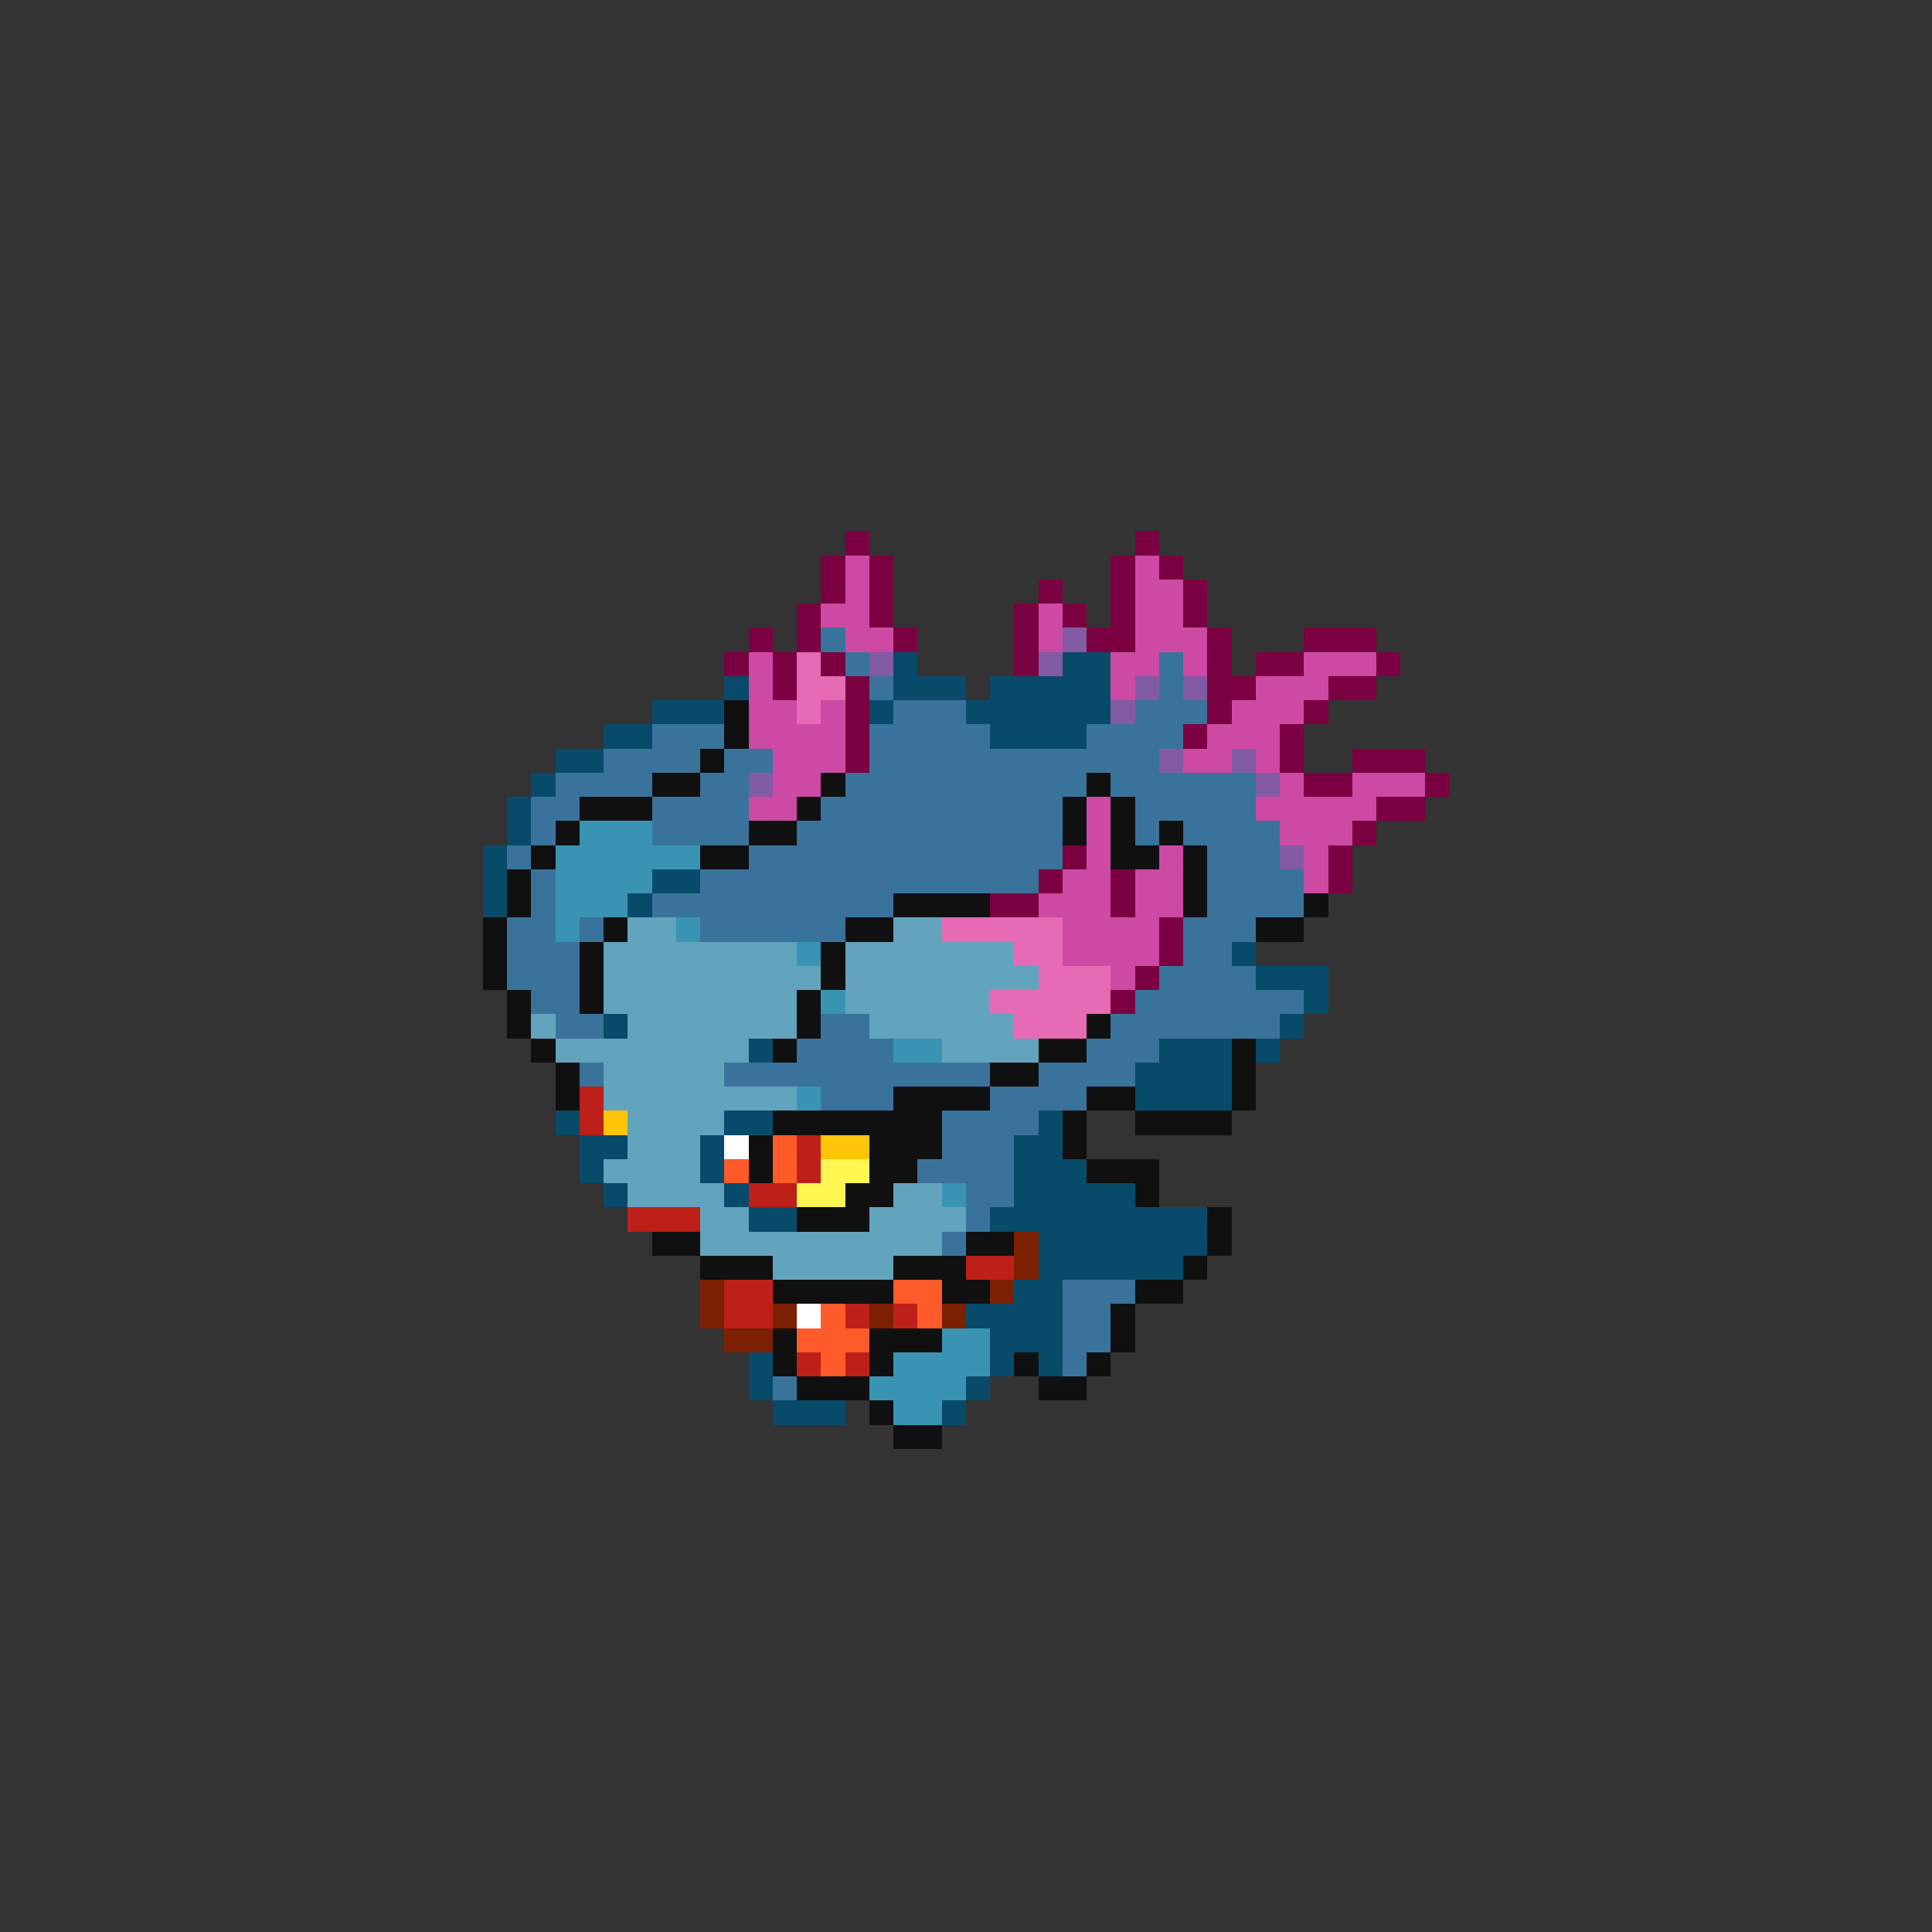 <svg xmlns="http://www.w3.org/2000/svg" viewBox="0 -0.5 80 80" shape-rendering="crispEdges">
<rect x="0" y="-0.5" width="80" height="80" fill="#333333" stroke="none"/>
<path stroke="#7b0041" d="M35 22h1M47 22h1M34 23h1M36 23h1M46 23h1M48 23h1M34 24h1M36 24h1M43 24h1M46 24h1M49 24h1M33 25h1M36 25h1M42 25h1M44 25h1M46 25h1M49 25h1M31 26h1M33 26h1M37 26h1M42 26h1M45 26h2M50 26h1M54 26h3M30 27h1M32 27h1M34 27h1M42 27h1M50 27h1M52 27h2M57 27h1M32 28h1M35 28h1M50 28h2M55 28h2M35 29h1M50 29h1M54 29h1M35 30h1M49 30h1M53 30h1M35 31h1M53 31h1M56 31h3M54 32h2M59 32h1M57 33h2M56 34h1M44 35h1M55 35h1M43 36h1M46 36h1M55 36h1M41 37h2M46 37h1M48 38h1M48 39h1M47 40h1M46 41h1" />
<path stroke="#cd4aa4" d="M35 23h1M47 23h1M35 24h1M47 24h2M34 25h2M43 25h1M47 25h2M35 26h2M43 26h1M47 26h3M31 27h1M46 27h2M49 27h1M54 27h3M31 28h1M46 28h1M52 28h3M31 29h2M34 29h1M51 29h3M31 30h4M50 30h3M32 31h3M49 31h2M52 31h1M32 32h2M53 32h1M56 32h3M31 33h2M45 33h1M52 33h5M45 34h1M53 34h3M45 35h1M48 35h1M54 35h1M44 36h2M47 36h2M54 36h1M43 37h3M47 37h2M44 38h4M44 39h4M46 40h1" />
<path stroke="#39739c" d="M34 26h1M35 27h1M48 27h1M36 28h1M48 28h1M37 29h3M47 29h3M27 30h3M36 30h5M45 30h4M25 31h4M30 31h2M36 31h12M23 32h4M29 32h2M35 32h10M46 32h6M22 33h2M27 33h4M34 33h10M47 33h5M22 34h1M27 34h4M33 34h11M47 34h1M49 34h4M21 35h1M31 35h13M50 35h3M22 36h1M29 36h14M50 36h4M22 37h1M27 37h10M50 37h4M21 38h2M24 38h1M29 38h6M49 38h3M21 39h3M49 39h2M21 40h3M48 40h4M22 41h2M47 41h7M23 42h2M34 42h2M46 42h7M33 43h4M45 43h3M24 44h1M30 44h11M43 44h4M34 45h3M41 45h4M39 46h4M39 47h3M38 48h4M40 49h2M40 50h1M39 51h1M44 53h3M44 54h2M44 55h2M44 56h1M32 57h1" />
<path stroke="#835aa4" d="M44 26h1M36 27h1M43 27h1M47 28h1M49 28h1M46 29h1M48 31h1M51 31h1M31 32h1M52 32h1M53 35h1" />
<path stroke="#e66ab4" d="M33 27h1M33 28h2M33 29h1M39 38h5M42 39h2M43 40h3M41 41h5M42 42h3" />
<path stroke="#084a6a" d="M37 27h1M44 27h2M30 28h1M37 28h3M41 28h5M27 29h3M36 29h1M40 29h6M25 30h2M41 30h4M23 31h2M22 32h1M21 33h1M21 34h1M20 35h1M20 36h1M27 36h2M20 37h1M26 37h1M51 39h1M52 40h3M54 41h1M25 42h1M53 42h1M31 43h1M48 43h3M52 43h1M47 44h4M47 45h4M23 46h1M30 46h2M43 46h1M24 47h2M29 47h1M42 47h2M24 48h1M29 48h1M42 48h3M25 49h1M30 49h1M42 49h5M31 50h2M41 50h9M43 51h7M43 52h6M42 53h2M40 54h4M41 55h3M31 56h1M41 56h1M43 56h1M31 57h1M40 57h1M32 58h3M39 58h1" />
<path stroke="#101010" d="M30 29h1M30 30h1M29 31h1M27 32h2M34 32h1M45 32h1M24 33h3M33 33h1M44 33h1M46 33h1M23 34h1M31 34h2M44 34h1M46 34h1M48 34h1M22 35h1M29 35h2M46 35h2M49 35h1M21 36h1M49 36h1M21 37h1M37 37h4M49 37h1M54 37h1M20 38h1M25 38h1M35 38h2M52 38h2M20 39h1M24 39h1M34 39h1M20 40h1M24 40h1M34 40h1M21 41h1M24 41h1M33 41h1M21 42h1M33 42h1M45 42h1M22 43h1M32 43h1M43 43h2M51 43h1M23 44h1M41 44h2M51 44h1M23 45h1M37 45h4M45 45h2M51 45h1M32 46h7M44 46h1M47 46h4M31 47h1M36 47h3M44 47h1M31 48h1M36 48h2M45 48h3M35 49h2M47 49h1M33 50h3M50 50h1M27 51h2M40 51h2M50 51h1M29 52h3M37 52h3M49 52h1M32 53h5M39 53h2M47 53h2M46 54h1M32 55h1M36 55h3M46 55h1M32 56h1M36 56h1M42 56h1M45 56h1M33 57h3M43 57h2M36 58h1M37 59h2" />
<path stroke="#3994b4" d="M24 34h3M23 35h6M23 36h4M23 37h3M23 38h1M28 38h1M33 39h1M34 41h1M37 43h2M33 45h1M39 49h1M39 55h2M37 56h4M36 57h4M37 58h2" />
<path stroke="#62a4bd" d="M26 38h2M37 38h2M25 39h8M35 39h7M25 40h9M35 40h8M25 41h8M35 41h6M22 42h1M26 42h7M36 42h6M23 43h8M39 43h4M25 44h5M25 45h8M26 46h4M26 47h3M25 48h4M26 49h4M37 49h2M29 50h2M36 50h4M29 51h10M32 52h5" />
<path stroke="#bd2018" d="M24 45h1M24 46h1M33 47h1M33 48h1M31 49h2M26 50h3M40 52h2M30 53h2M30 54h2M35 54h1M37 54h1M33 56h1M35 56h1" />
<path stroke="#ffc508" d="M25 46h1M34 47h2" />
<path stroke="#ffffff" d="M30 47h1M33 54h1" />
<path stroke="#ff5a29" d="M32 47h1M30 48h1M32 48h1M37 53h2M34 54h1M38 54h1M33 55h3M34 56h1" />
<path stroke="#fff652" d="M34 48h2M33 49h2" />
<path stroke="#7b2000" d="M42 51h1M42 52h1M29 53h1M41 53h1M29 54h1M32 54h1M36 54h1M39 54h1M30 55h2" />
</svg>